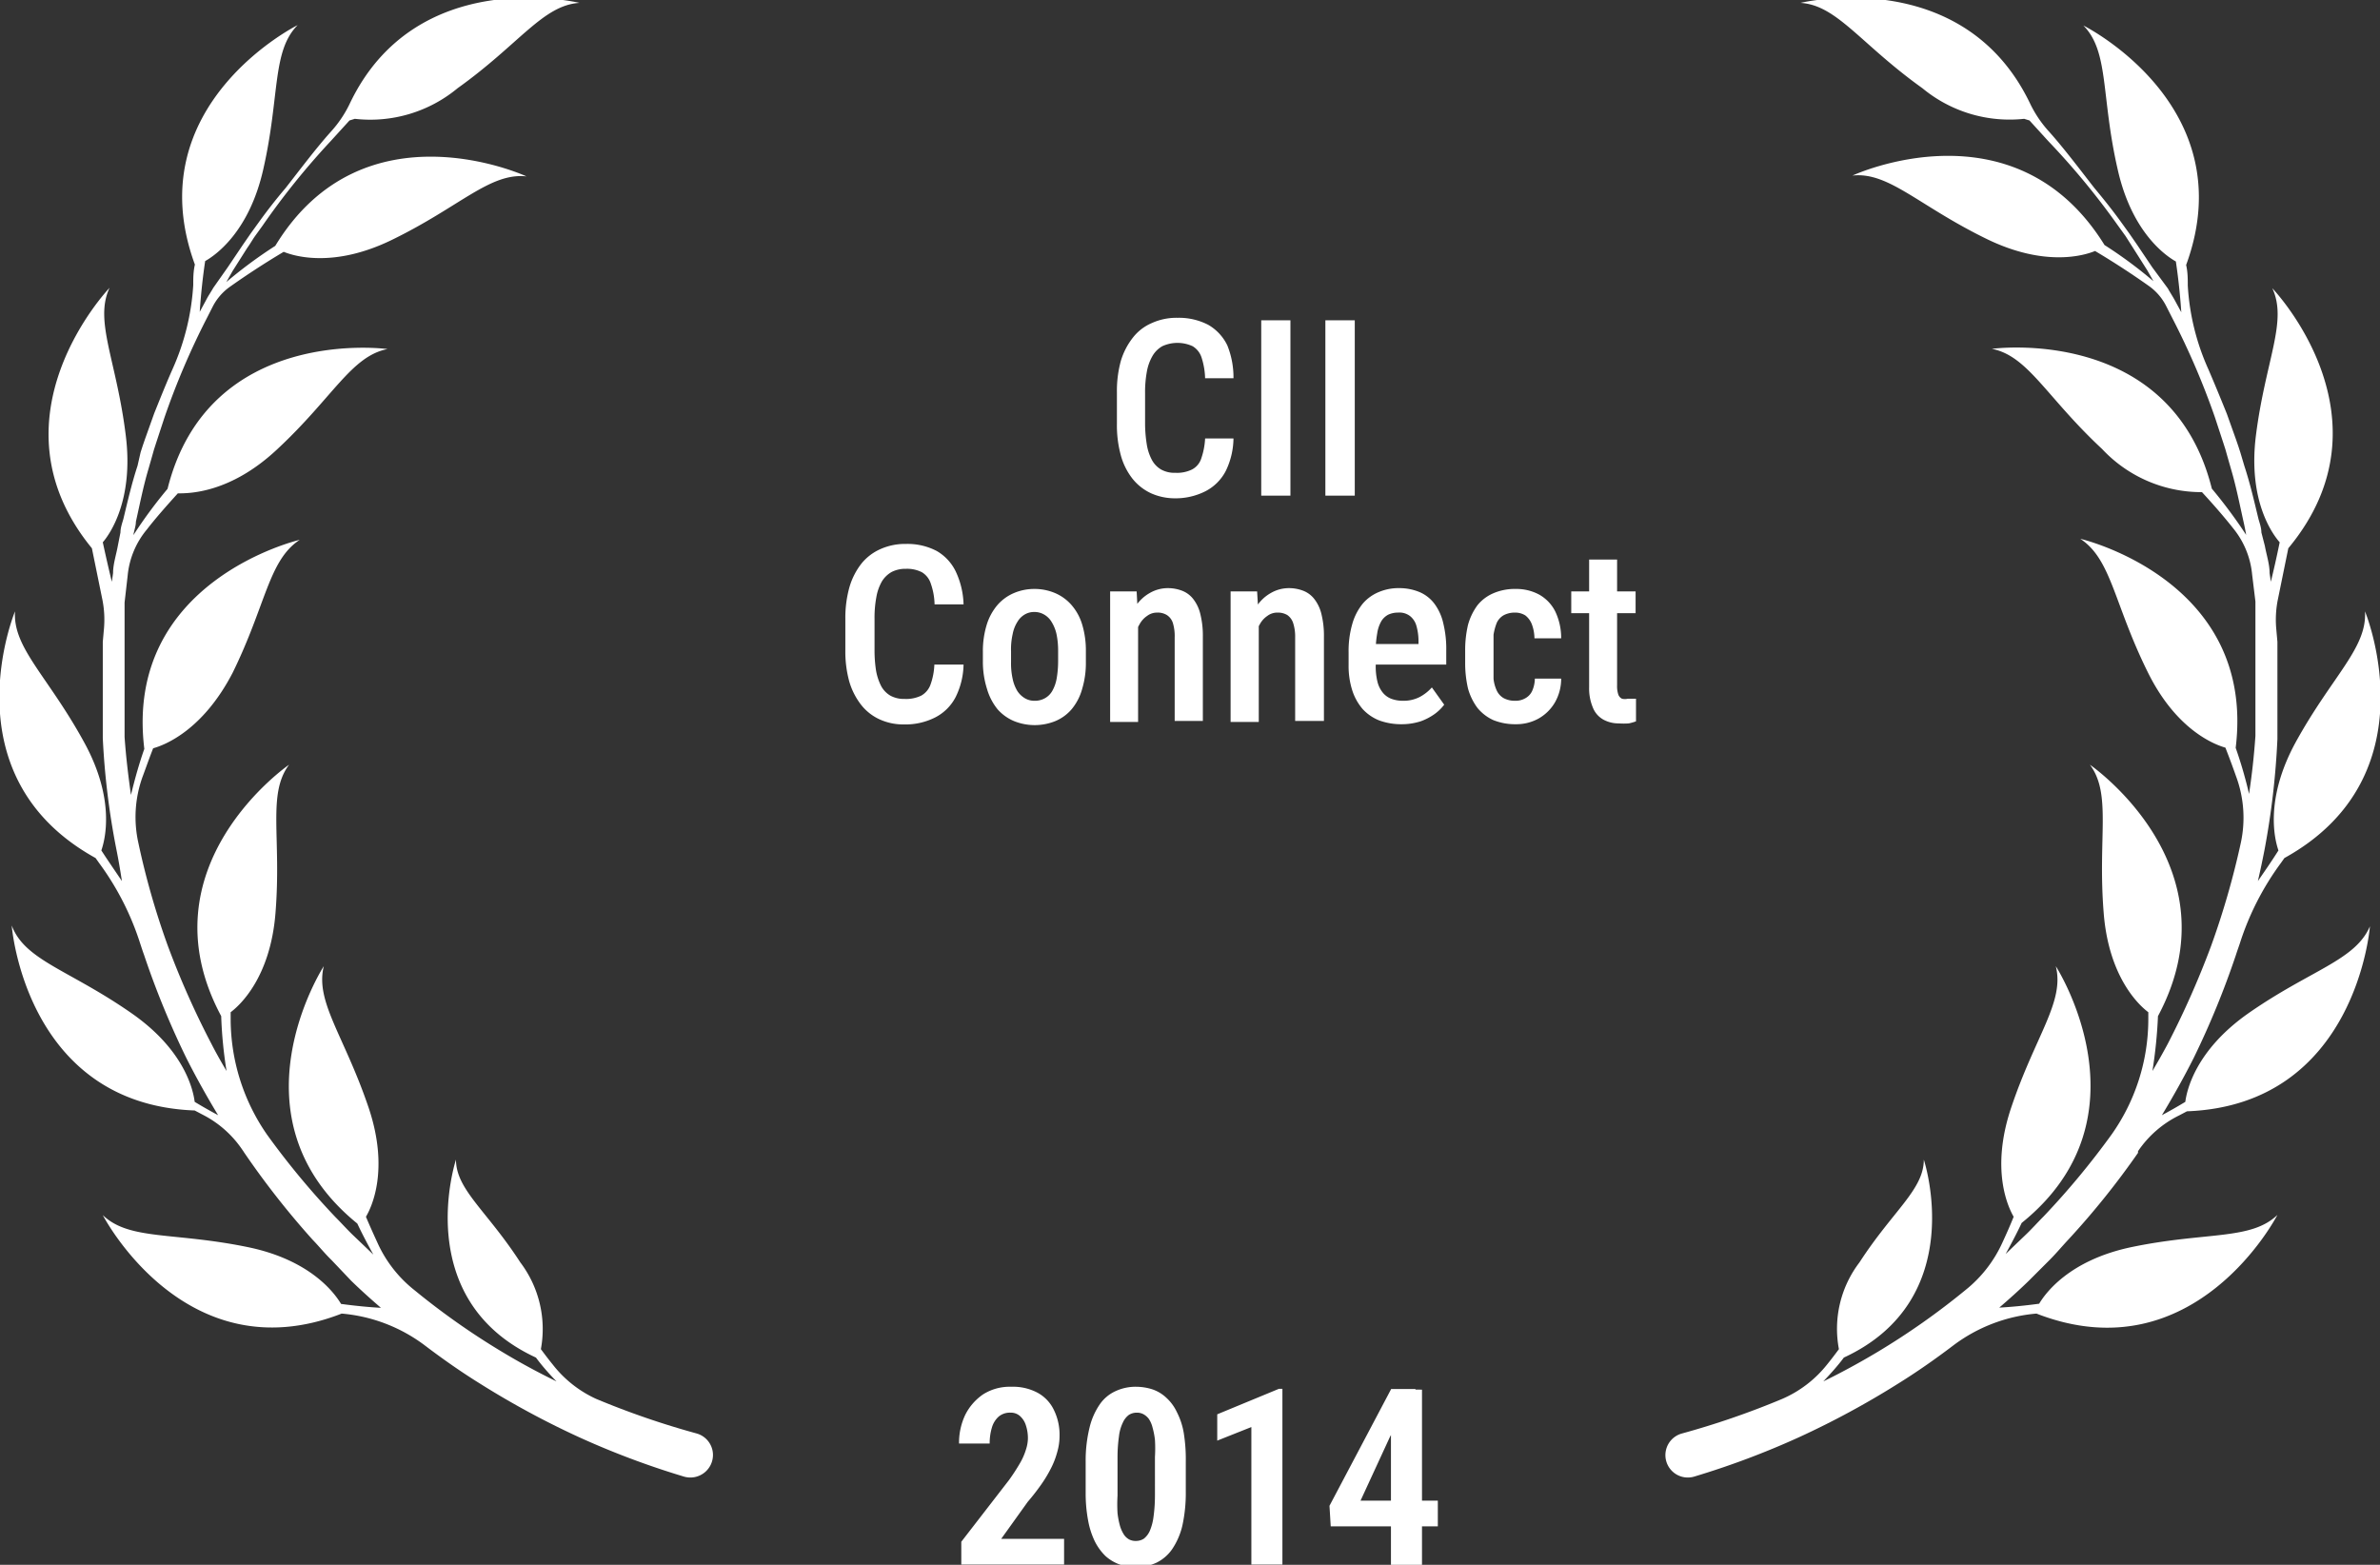 <svg xmlns="http://www.w3.org/2000/svg" id="Layer_1" data-name="Layer 1" viewBox="0 0 115.77 76.12"><rect x="0" y="0" width="115.77" height="76.12" fill="#333333" stroke="none"/><defs><style>.cls-1{fill:#fff;}</style></defs><path class="cls-1" d="M109.37,49.29c-2.58,1.81-3,3.76-3.07,4.31-.41.25-.79.46-1.14.65.55-.91,1.07-1.84,1.55-2.79a41.52,41.52,0,0,0,2.05-5c.06-.19.13-.38.19-.56a13.5,13.5,0,0,1,2-3.92l.17-.24c7.24-4,3.92-12,3.92-12,.11,1.79-1.61,3.15-3.39,6.4-1.5,2.77-1,4.71-.82,5.23-.36.57-.71,1.07-1,1.49q.18-.78.33-1.56a38.45,38.45,0,0,0,.62-5.35l0-.67c0-.22,0-.44,0-.67V33.23c0-.45,0-.9,0-1.35,0-.22,0-.44,0-.66l-.06-.67a5,5,0,0,1,.07-1.33l.52-2.55c5.28-6.35-.78-12.65-.78-12.65.76,1.62-.34,3.52-.8,7.2-.38,3.13.8,4.75,1.16,5.16-.15.74-.3,1.39-.43,1.92l-.06-.42c0-.44-.15-.88-.23-1.32L110,25.9c0-.22-.08-.44-.14-.65-.21-.87-.41-1.74-.69-2.59l-.19-.64-.1-.31-.11-.32-.45-1.26c-.29-.72-.59-1.45-.9-2.17a11.5,11.5,0,0,1-1-4.07c0-.33,0-.65-.08-1,2.84-7.75-5-11.65-5-11.65,1.26,1.27.85,3.43,1.67,7,.69,3.08,2.35,4.21,2.83,4.48.15,1,.23,1.93.27,2.55l0-.07-.32-.59c-.11-.2-.23-.38-.34-.58L104.69,13l-.74-1.1-.38-.55-.39-.54c-.41-.57-.85-1.12-1.3-1.66-.62-.79-1.48-1.94-2.22-2.76a5.66,5.66,0,0,1-.88-1.29C95.53-1.79,87.58.14,87.58.14c1.78.11,2.92,2,5.93,4.15a6.65,6.65,0,0,0,4.95,1.49l.26.08.91,1A36.48,36.48,0,0,1,103,10.94l.39.54.35.55.71,1.12.3.53a21.38,21.38,0,0,0-2.38-1.76C98,4.86,90.11,8.54,90.11,8.54c1.77-.19,3.21,1.47,6.54,3.09,2.84,1.38,4.75.79,5.26.58,1.13.67,2.08,1.32,2.63,1.71a2.68,2.68,0,0,1,.82.95h0l.3.59a36.93,36.93,0,0,1,2.08,4.84l.41,1.25.1.31.09.32.18.63c.25.84.42,1.71.61,2.56.05.22.09.43.13.65h0a24.34,24.34,0,0,0-1.67-2.25c-2-8-10.7-6.8-10.7-6.8,1.76.34,2.65,2.35,5.36,4.87a6.61,6.61,0,0,0,4.86,2.1c.62.67,1.13,1.27,1.51,1.75a4.17,4.17,0,0,1,.93,2.26h0l.16,1.31,0,.32,0,.33,0,.65,0,.65c0,.22,0,.44,0,.66,0,.44,0,.87,0,1.31l0,1.31q0,.33,0,.66l0,.65c-.07,1-.17,1.89-.31,2.82a20.92,20.92,0,0,0-.65-2.24c1-8.19-7.56-10.17-7.56-10.17,1.52,1,1.63,3.14,3.27,6.46,1.39,2.84,3.26,3.55,3.79,3.7.2.51.38,1,.52,1.4A5.78,5.78,0,0,1,109,41v0a39.44,39.44,0,0,1-1.44,5,43.19,43.19,0,0,1-2.11,4.77c-.24.45-.49.89-.75,1.33a23.23,23.23,0,0,0,.27-2.67c3.89-7.28-3.31-12.23-3.31-12.23,1.07,1.44.37,3.52.67,7.22.25,3.14,1.73,4.49,2.17,4.82v.35a9.72,9.72,0,0,1-1.78,5.59s0,0,0,0a38.38,38.38,0,0,1-3.32,4c-.3.3-.59.63-.91.93l-.93.89s0,0,0,0c.28-.51.54-1,.78-1.51C104.74,54.34,100,47,100,47c.44,1.74-1,3.38-2.18,6.91-1,3-.14,4.81.13,5.28-.18.45-.37.87-.54,1.24a6.26,6.26,0,0,1-1.81,2.33h0a35.59,35.59,0,0,1-4.26,3c-.87.52-1.75,1-2.65,1.44.37-.39.72-.78,1-1.16,6.14-2.84,3.89-9.63,3.89-9.63,0,1.46-1.5,2.48-3.13,5a5.32,5.32,0,0,0-1,4.22c-.2.27-.39.52-.57.74a5.65,5.65,0,0,1-2.21,1.69,0,0,0,0,1,0,0,40.15,40.15,0,0,1-4.88,1.68h0a1.09,1.09,0,1,0,.62,2.09,40.27,40.27,0,0,0,5.11-1.92,41.74,41.74,0,0,0,4.79-2.59c.92-.57,1.82-1.2,2.69-1.86a7.82,7.82,0,0,1,4.06-1.56c7.71,3,11.72-4.8,11.72-4.8-1.29,1.24-3.44.81-7.07,1.56-3.09.64-4.24,2.29-4.52,2.76-.74.1-1.39.16-1.94.19.5-.43,1-.88,1.45-1.32l1-1c.32-.32.61-.67.92-1A39.22,39.22,0,0,0,104,56.08.7.7,0,0,1,104,56,5.15,5.15,0,0,1,106,54.26l.38-.2c8.25-.31,8.9-9,8.9-9C114.56,46.73,112.41,47.17,109.37,49.29Z"></path><path class="cls-1" d="M6.4,49.29C9,51.1,9.4,53.05,9.47,53.6c.41.25.79.46,1.14.65-.55-.91-1.07-1.84-1.55-2.79a41.52,41.52,0,0,1-2.05-5c-.07-.19-.13-.38-.19-.56a13.5,13.5,0,0,0-2-3.92l-.17-.24c-7.24-4-3.92-12-3.92-12-.11,1.79,1.61,3.15,3.38,6.4,1.51,2.77,1,4.71.82,5.23.37.57.72,1.07,1,1.49Q5.8,42,5.65,41.26A37,37,0,0,1,5,35.91l0-.67c0-.22,0-.44,0-.67V33.23c0-.45,0-.9,0-1.35,0-.22,0-.44,0-.66l.06-.67a5,5,0,0,0-.07-1.33l-.52-2.55C-.73,20.32,5.33,14,5.33,14c-.76,1.62.34,3.52.79,7.2C6.51,24.35,5.33,26,5,26.38c.16.74.31,1.39.44,1.92l.06-.42c0-.44.15-.88.23-1.32l.13-.66c0-.22.08-.44.14-.65.21-.87.41-1.74.69-2.59L6.84,22l.1-.31.11-.32.45-1.26c.29-.72.58-1.45.9-2.17a11.71,11.71,0,0,0,1-4.07c0-.33,0-.65.08-1-2.84-7.75,5-11.65,5-11.65-1.26,1.27-.86,3.43-1.67,7-.69,3.08-2.35,4.21-2.83,4.48-.15,1-.23,1.93-.27,2.55l0-.07.32-.59c.1-.2.23-.38.34-.58L11.08,13l.74-1.1.38-.55.39-.54c.41-.57.84-1.12,1.3-1.66.62-.79,1.48-1.94,2.22-2.76A5.66,5.66,0,0,0,17,5.07C20.24-1.79,28.19.14,28.19.14c-1.78.11-2.92,2-5.93,4.15a6.65,6.65,0,0,1-5,1.49l-.26.08-.91,1a36.48,36.48,0,0,0-3.32,4.12l-.39.54c-.12.18-.23.37-.36.55l-.71,1.12-.3.53a22.35,22.35,0,0,1,2.38-1.76c4.29-7.06,12.22-3.38,12.22-3.38-1.78-.19-3.22,1.47-6.55,3.09-2.83,1.38-4.75.79-5.26.58-1.13.67-2.08,1.32-2.63,1.71a2.68,2.68,0,0,0-.82.95h0l-.3.59A36.93,36.93,0,0,0,8,20.31l-.41,1.25-.1.31-.09.32-.18.63c-.25.84-.42,1.71-.61,2.56,0,.22-.09.43-.12.65h0a22.61,22.61,0,0,1,1.66-2.25c2-8,10.7-6.8,10.7-6.8-1.76.34-2.65,2.35-5.36,4.87C11.2,24,9.2,24,8.65,24c-.61.67-1.13,1.27-1.5,1.75A4.11,4.11,0,0,0,6.21,28h0l-.15,1.31,0,.32,0,.33,0,.65,0,.65c0,.22,0,.44,0,.66,0,.44,0,.87,0,1.31l0,1.31q0,.33,0,.66l0,.65c.07,1,.18,1.89.31,2.82.19-.78.4-1.53.65-2.24-1-8.19,7.56-10.17,7.56-10.17-1.52,1-1.63,3.14-3.26,6.46C9.86,35.54,8,36.25,7.45,36.4c-.2.51-.37,1-.52,1.4A5.78,5.78,0,0,0,6.73,41s0,0,0,0a37.83,37.83,0,0,0,1.43,5,41.45,41.45,0,0,0,2.12,4.77c.23.45.48.89.74,1.33a21.13,21.13,0,0,1-.26-2.67c-3.9-7.28,3.3-12.23,3.3-12.23-1.07,1.44-.36,3.52-.66,7.22-.25,3.14-1.74,4.49-2.18,4.82v.35A9.87,9.87,0,0,0,13,55.21l0,0a38.38,38.38,0,0,0,3.32,4c.3.3.59.63.91.93l.93.89,0,0c-.28-.51-.54-1-.78-1.51C11,54.34,15.75,47,15.75,47c-.43,1.74,1,3.38,2.19,6.91,1,3,.14,4.81-.14,5.28.19.45.38.87.55,1.24a6.16,6.16,0,0,0,1.81,2.33h0a35.59,35.59,0,0,0,4.26,3c.86.52,1.75,1,2.65,1.44-.38-.39-.72-.78-1-1.16-6.14-2.84-3.89-9.63-3.89-9.63,0,1.46,1.5,2.48,3.13,5a5.37,5.37,0,0,1,1,4.22c.2.27.39.52.57.74A5.65,5.65,0,0,0,29,68.05a0,0,0,0,0,0,0,40.15,40.15,0,0,0,4.88,1.68h0a1.09,1.09,0,0,1,.8,1,1.1,1.1,0,0,1-1.41,1.1,40.27,40.27,0,0,1-5.11-1.92,41.74,41.74,0,0,1-4.79-2.59c-.92-.57-1.82-1.2-2.69-1.86a7.82,7.82,0,0,0-4.06-1.56C9,66.87,5,59.11,5,59.11c1.29,1.24,3.44.81,7.07,1.56,3.09.64,4.24,2.29,4.52,2.76.74.1,1.39.16,1.94.19-.5-.43-1-.88-1.45-1.32l-.95-1c-.33-.32-.61-.67-.93-1a40.4,40.4,0,0,1-3.34-4.26.7.7,0,0,0-.06-.09,5.15,5.15,0,0,0-1.95-1.73l-.38-.2c-8.25-.31-8.9-9-8.9-9C1.21,46.73,3.36,47.17,6.4,49.29Z"></path><path class="cls-1" d="M58.62,21.33H60a3.71,3.71,0,0,1-.37,1.57,2.29,2.29,0,0,1-1,1,3.22,3.22,0,0,1-1.52.34A2.83,2.83,0,0,1,56,24a2.5,2.5,0,0,1-.91-.71,3.21,3.21,0,0,1-.57-1.14,5.52,5.52,0,0,1-.19-1.53V19.09a5.52,5.52,0,0,1,.19-1.53,3.41,3.41,0,0,1,.59-1.14,2.32,2.32,0,0,1,.93-.71,2.89,2.89,0,0,1,1.24-.25,3.1,3.1,0,0,1,1.49.34,2.31,2.31,0,0,1,.93,1A4.14,4.14,0,0,1,60,18.4H58.62a3.58,3.58,0,0,0-.17-1,1,1,0,0,0-.44-.56,1.77,1.77,0,0,0-1.47,0,1.29,1.29,0,0,0-.47.46,2.32,2.32,0,0,0-.28.76,5.44,5.44,0,0,0-.09,1.06V20.6a6.38,6.38,0,0,0,.08,1,2.4,2.4,0,0,0,.25.77,1.2,1.2,0,0,0,.45.47,1.34,1.34,0,0,0,.7.16,1.65,1.65,0,0,0,.8-.16.92.92,0,0,0,.45-.53A3.5,3.5,0,0,0,58.62,21.33Zm4.15-5.75v8.53H61.35V15.58Zm3.13,0v8.53H64.47V15.58ZM45.45,32.33h1.42a3.71,3.71,0,0,1-.38,1.57,2.29,2.29,0,0,1-1,1,3.19,3.19,0,0,1-1.52.34A2.76,2.76,0,0,1,42.8,35a2.42,2.42,0,0,1-.91-.71,3.4,3.4,0,0,1-.58-1.14,5.52,5.52,0,0,1-.19-1.53V30.09a5.51,5.51,0,0,1,.2-1.53,3.4,3.4,0,0,1,.58-1.14,2.46,2.46,0,0,1,.93-.71,2.92,2.92,0,0,1,1.24-.25,3.07,3.07,0,0,1,1.49.34,2.31,2.31,0,0,1,.93,1,4,4,0,0,1,.38,1.6H45.46a3.22,3.22,0,0,0-.18-1,1,1,0,0,0-.43-.56,1.58,1.58,0,0,0-.78-.17,1.47,1.47,0,0,0-.69.15,1.32,1.32,0,0,0-.48.46,2.33,2.33,0,0,0-.27.76,5.44,5.44,0,0,0-.09,1.06V31.6a6.46,6.46,0,0,0,.07,1,2.68,2.68,0,0,0,.25.77,1.2,1.2,0,0,0,.45.47A1.37,1.37,0,0,0,44,34a1.69,1.69,0,0,0,.81-.16,1,1,0,0,0,.45-.53A3.22,3.22,0,0,0,45.45,32.33Zm2.36-.13v-.51A4.37,4.37,0,0,1,48,30.38a2.71,2.71,0,0,1,.52-.95,2.2,2.2,0,0,1,.8-.58,2.51,2.51,0,0,1,1-.2,2.54,2.54,0,0,1,1,.2,2.2,2.2,0,0,1,.8.58,2.56,2.56,0,0,1,.52.95,4.37,4.37,0,0,1,.18,1.31v.51a4.37,4.37,0,0,1-.18,1.31,2.64,2.64,0,0,1-.52,1,2.11,2.11,0,0,1-.79.57,2.68,2.68,0,0,1-2,0,2.22,2.22,0,0,1-.8-.57,2.81,2.81,0,0,1-.52-1A4.37,4.37,0,0,1,47.81,32.2Zm1.37-.51v.51a3.49,3.49,0,0,0,.08.83,1.86,1.86,0,0,0,.23.59,1.12,1.12,0,0,0,.37.35.9.9,0,0,0,.46.12,1,1,0,0,0,.5-.12.93.93,0,0,0,.36-.35A1.86,1.86,0,0,0,51.4,33a5,5,0,0,0,.07-.83v-.51a3.93,3.93,0,0,0-.08-.82,1.91,1.91,0,0,0-.24-.59,1,1,0,0,0-.37-.36.94.94,0,0,0-.47-.12.9.9,0,0,0-.46.12,1,1,0,0,0-.36.36,1.69,1.69,0,0,0-.23.59A3.35,3.35,0,0,0,49.18,31.69Zm6.18-1.57v5H54V28.77h1.29Zm-.25,1.59h-.43a4.52,4.52,0,0,1,.14-1.25,3.27,3.27,0,0,1,.44-1,2,2,0,0,1,.68-.62,1.75,1.75,0,0,1,.88-.23,1.93,1.93,0,0,1,.69.13,1.26,1.26,0,0,1,.54.41,1.91,1.91,0,0,1,.34.73,4.35,4.35,0,0,1,.12,1.1v4.09H57.14V31a2.16,2.16,0,0,0-.09-.7.72.72,0,0,0-.29-.38.84.84,0,0,0-.47-.12.8.8,0,0,0-.49.16,1.14,1.14,0,0,0-.37.41,2.35,2.35,0,0,0-.24.6A3.4,3.4,0,0,0,55.11,31.71Zm6.12-1.59v5H59.86V28.77h1.29ZM61,31.71h-.43a4.51,4.51,0,0,1,.15-1.25,3,3,0,0,1,.43-1,2,2,0,0,1,.68-.62,1.75,1.75,0,0,1,.88-.23,1.93,1.93,0,0,1,.69.13,1.26,1.26,0,0,1,.54.41,1.91,1.91,0,0,1,.34.73,4.35,4.35,0,0,1,.12,1.1v4.09H63V31a2.12,2.12,0,0,0-.1-.7.76.76,0,0,0-.28-.38.9.9,0,0,0-.48-.12.8.8,0,0,0-.49.16,1.14,1.14,0,0,0-.37.41,2.35,2.35,0,0,0-.24.6A3.4,3.4,0,0,0,61,31.71Zm7.2,3.52a3.13,3.13,0,0,1-1.1-.18,2.2,2.2,0,0,1-.81-.55,2.6,2.6,0,0,1-.51-.91,3.9,3.9,0,0,1-.18-1.24v-.61a4.74,4.74,0,0,1,.18-1.39,2.74,2.74,0,0,1,.52-1,2.06,2.06,0,0,1,.77-.55,2.45,2.45,0,0,1,1-.19,2.54,2.54,0,0,1,1,.2,1.77,1.77,0,0,1,.72.58,2.52,2.52,0,0,1,.42.95,5.21,5.21,0,0,1,.14,1.31v.68H66.24v-1H69V31.2a2.72,2.72,0,0,0-.1-.75.92.92,0,0,0-.31-.48A.85.85,0,0,0,68,29.8a1.12,1.12,0,0,0-.47.1.87.87,0,0,0-.34.32,1.69,1.69,0,0,0-.2.6,4.78,4.78,0,0,0-.07.92v.61a3.13,3.13,0,0,0,.08.8,1.36,1.36,0,0,0,.26.54,1,1,0,0,0,.41.3,1.61,1.61,0,0,0,.57.1,1.73,1.73,0,0,0,.81-.18,2.12,2.12,0,0,0,.6-.47l.6.84a2.19,2.19,0,0,1-.46.45,2.79,2.79,0,0,1-.69.36A3,3,0,0,1,68.18,35.23Zm5.52-1.14a.94.94,0,0,0,.47-.12.78.78,0,0,0,.33-.34,1.53,1.53,0,0,0,.14-.62h1.28a2.31,2.31,0,0,1-.31,1.17,2.14,2.14,0,0,1-.8.78,2.23,2.23,0,0,1-1.09.27,2.84,2.84,0,0,1-1.1-.2,2.15,2.15,0,0,1-.77-.59,2.85,2.85,0,0,1-.46-.94,5.42,5.42,0,0,1-.14-1.27v-.58a5.34,5.34,0,0,1,.14-1.26,2.9,2.9,0,0,1,.46-.95,2,2,0,0,1,.77-.58,2.62,2.62,0,0,1,1.09-.21,2.33,2.33,0,0,1,1.15.28,1.94,1.94,0,0,1,.77.81,3,3,0,0,1,.29,1.31H74.64a2,2,0,0,0-.13-.69,1,1,0,0,0-.31-.42.93.93,0,0,0-.51-.14,1.15,1.15,0,0,0-.55.13.83.83,0,0,0-.33.36,2.63,2.63,0,0,0-.16.59c0,.23,0,.48,0,.77v.58c0,.29,0,.56,0,.79a1.81,1.81,0,0,0,.16.58.83.83,0,0,0,.33.36A1.16,1.16,0,0,0,73.7,34.09Zm5.84-5.32v1.06H76.43V28.77Zm-2.26-1.55h1.36v6.12a1.32,1.32,0,0,0,.06.45.36.36,0,0,0,.18.2.61.61,0,0,0,.28,0h.23l.17,0v1.1a2.47,2.47,0,0,1-.35.1,3.34,3.34,0,0,1-.49,0,1.53,1.53,0,0,1-.74-.18,1.15,1.15,0,0,1-.51-.57,2.38,2.38,0,0,1-.19-1Z"></path><path class="cls-1" d="M51.76,74.86v1.25h-5V75l2.32-3a9.66,9.66,0,0,0,.55-.85,3.1,3.1,0,0,0,.28-.65A1.85,1.85,0,0,0,50,70a2,2,0,0,0-.1-.67,1,1,0,0,0-.29-.45.66.66,0,0,0-.46-.16.84.84,0,0,0-.57.19,1.14,1.14,0,0,0-.33.53,2.67,2.67,0,0,0-.11.78H46.65a3.18,3.18,0,0,1,.3-1.39,2.64,2.64,0,0,1,.87-1,2.42,2.42,0,0,1,1.37-.37,2.55,2.55,0,0,1,1.28.29,1.87,1.87,0,0,1,.79.83,2.74,2.74,0,0,1,.28,1.27,2.84,2.84,0,0,1-.12.81,3.91,3.91,0,0,1-.31.79,6.18,6.18,0,0,1-.48.79c-.19.27-.4.54-.64.82l-1.29,1.8Zm5.92-3.75v1.44a7.37,7.37,0,0,1-.17,1.68,3.44,3.44,0,0,1-.5,1.14,2,2,0,0,1-.76.65,2.31,2.31,0,0,1-1,.21,2.63,2.63,0,0,1-.8-.13,2.06,2.06,0,0,1-.68-.41,2.67,2.67,0,0,1-.52-.72,3.9,3.9,0,0,1-.32-1,7.13,7.13,0,0,1-.12-1.39V71.11A6.72,6.72,0,0,1,53,69.44a3.38,3.38,0,0,1,.5-1.13,1.87,1.87,0,0,1,.77-.64,2.31,2.31,0,0,1,1-.21,2.63,2.63,0,0,1,.8.13,1.87,1.87,0,0,1,.67.41,2.22,2.22,0,0,1,.51.7,3.46,3.46,0,0,1,.33,1A8,8,0,0,1,57.68,71.11Zm-1.5,1.65V70.88a7,7,0,0,0,0-.84,3.87,3.87,0,0,0-.12-.61,1.3,1.3,0,0,0-.18-.41.83.83,0,0,0-.27-.23.67.67,0,0,0-.31-.07.71.71,0,0,0-.39.11.94.94,0,0,0-.29.37,2.06,2.06,0,0,0-.19.67,7.16,7.16,0,0,0-.07,1v1.88a7.12,7.12,0,0,0,0,.86,4,4,0,0,0,.12.62,1.65,1.65,0,0,0,.19.42.73.73,0,0,0,.26.24.68.68,0,0,0,.32.07.71.71,0,0,0,.39-.11,1,1,0,0,0,.29-.38,2.56,2.56,0,0,0,.18-.68A7.68,7.68,0,0,0,56.18,72.76Zm6.2-5.2v8.55H60.87V69.42l-1.66.66V68.8l3-1.24ZM69.94,73v1.25H64.73l-.06-1,3-5.68h1.19L67.61,69.9,66.18,73Zm-.77-5.4v8.53H67.66V67.58Z"></path></svg>